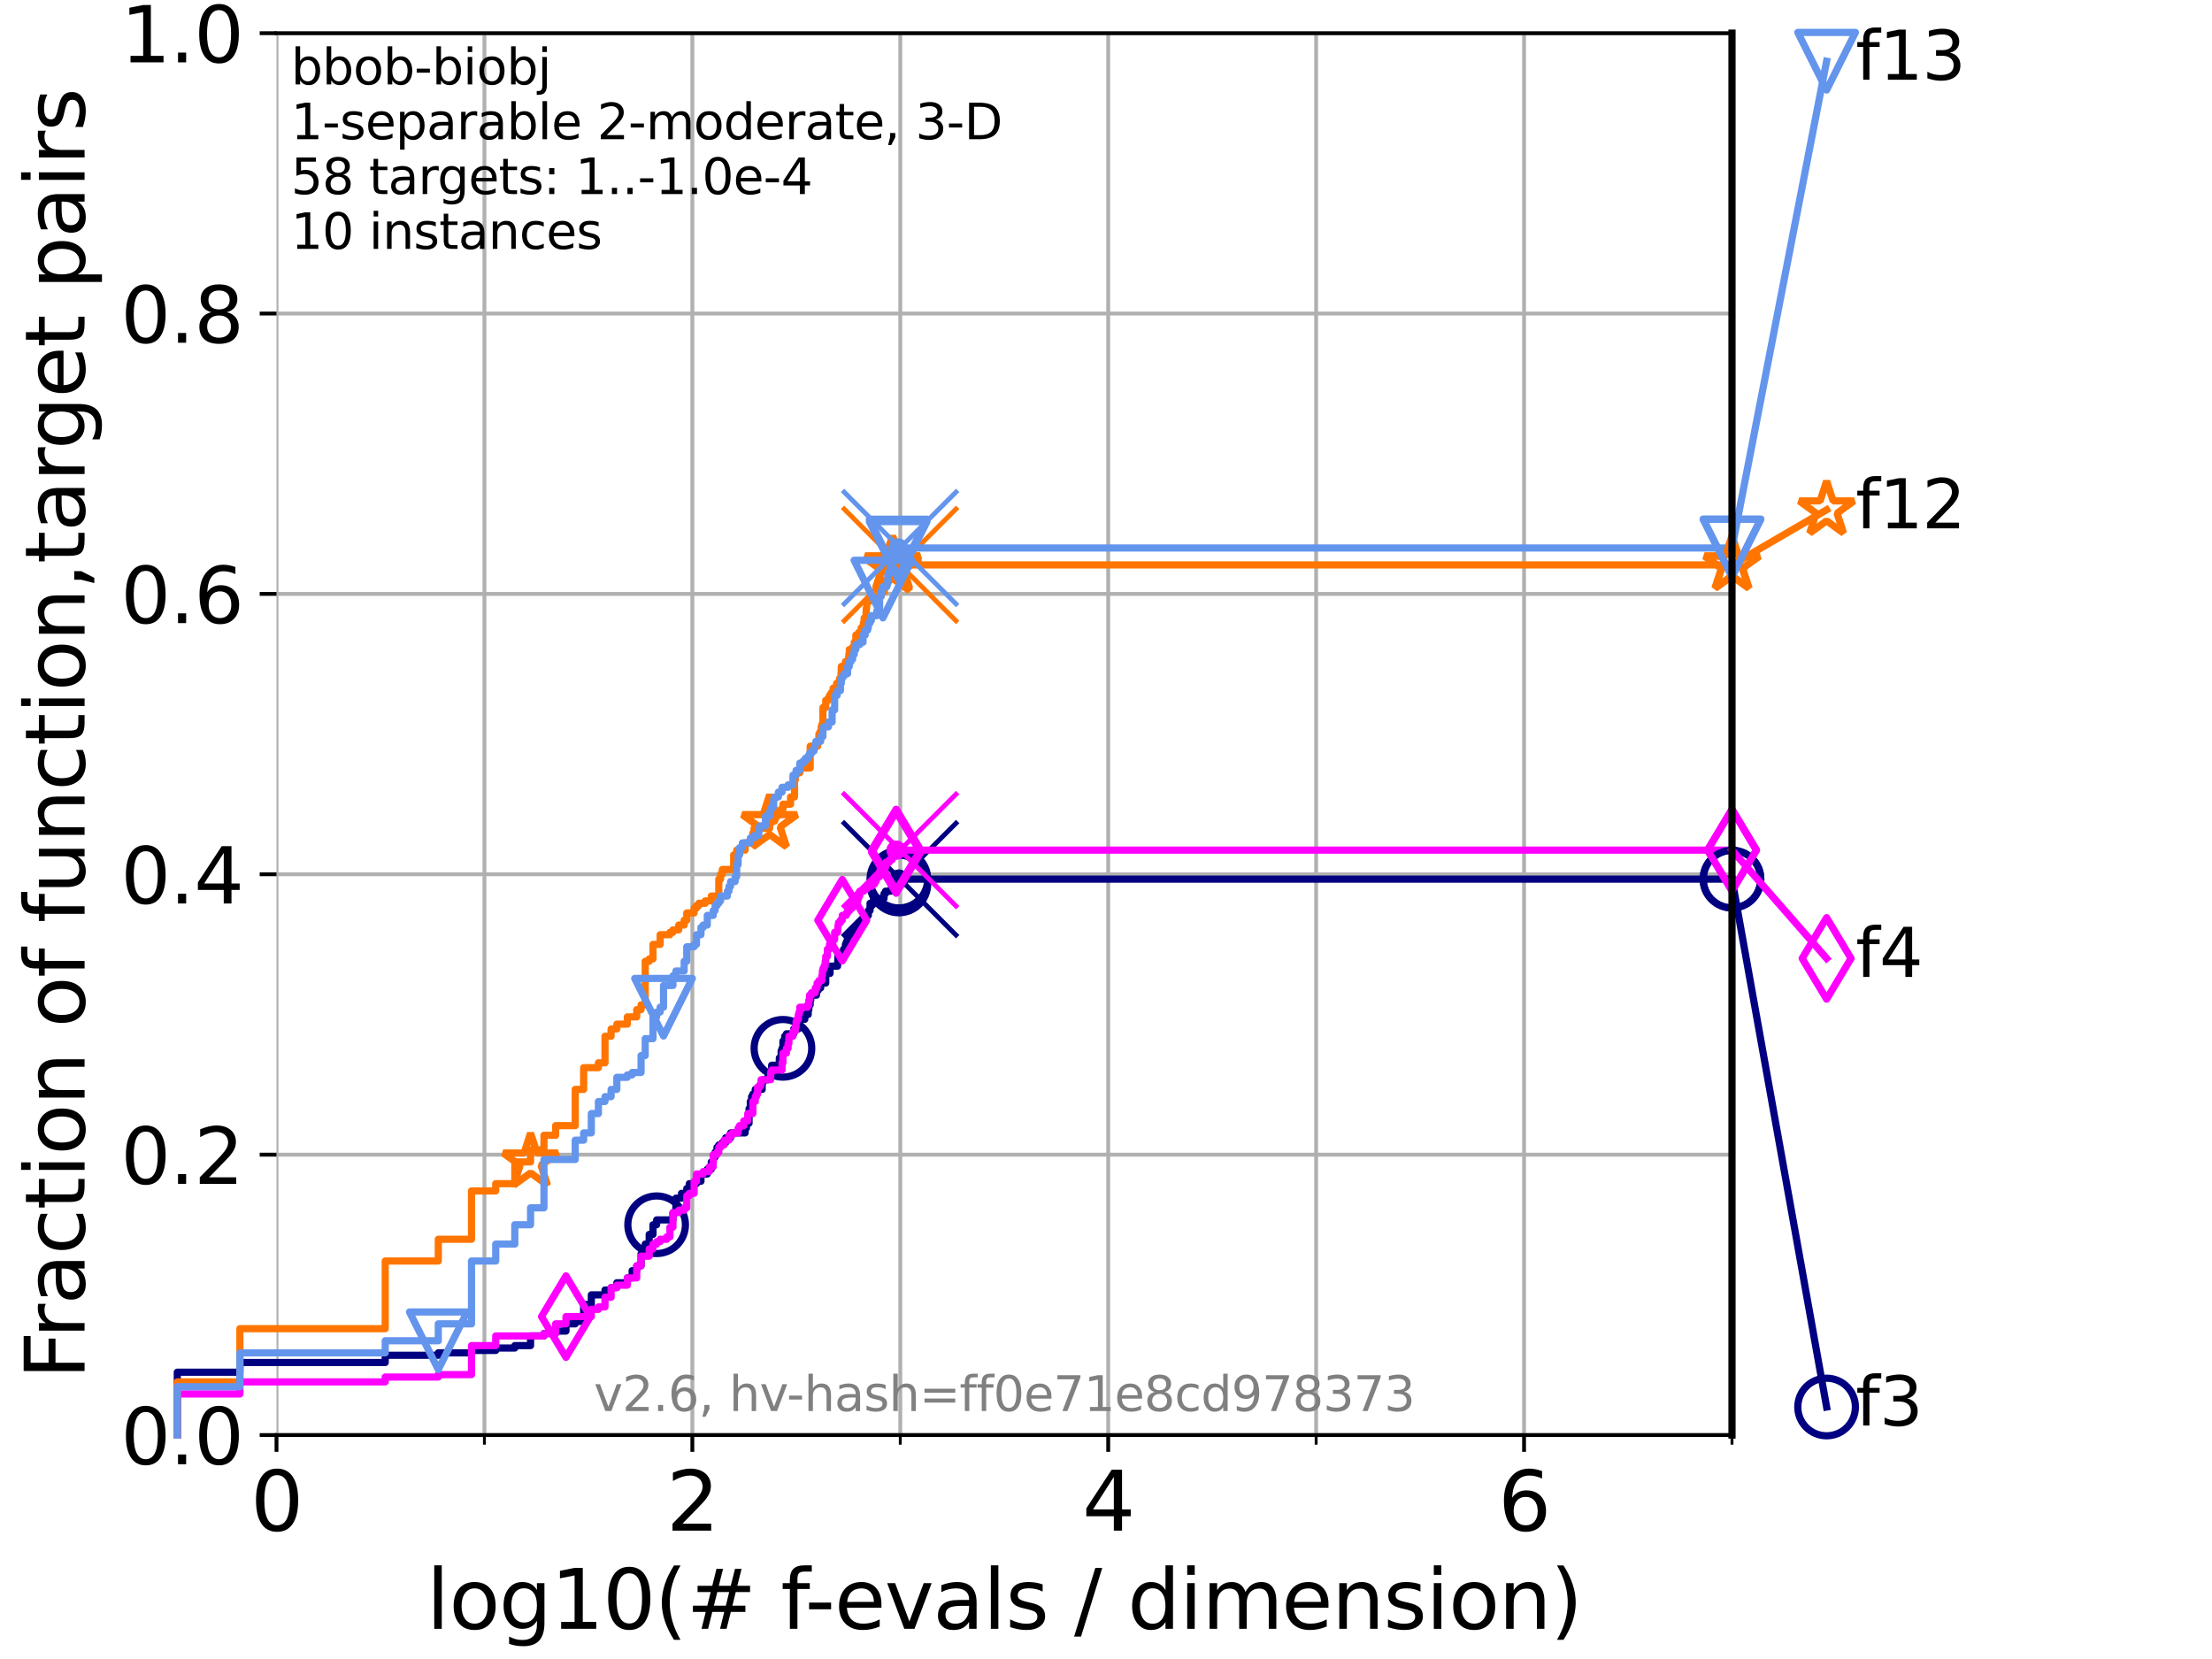 <?xml version="1.0" encoding="utf-8" standalone="no"?>
<!DOCTYPE svg PUBLIC "-//W3C//DTD SVG 1.1//EN"
  "http://www.w3.org/Graphics/SVG/1.1/DTD/svg11.dtd">
<svg xmlns:xlink="http://www.w3.org/1999/xlink" width="460.8pt" height="345.6pt" viewBox="0 0 460.8 345.6" xmlns="http://www.w3.org/2000/svg" version="1.1">
 <defs>
  <style type="text/css">*{stroke-linejoin: round; stroke-linecap: butt}</style>
 </defs>
 <g id="figure_1">
  <g id="patch_1">
   <path d="M 0 345.6 
L 460.8 345.6 
L 460.8 0 
L 0 0 
z
" style="fill: #ffffff"/>
  </g>
  <g id="axes_1">
   <g id="patch_2">
    <path d="M 57.6 298.944 
L 360.806 298.944 
L 360.806 6.912 
L 57.6 6.912 
z
" style="fill: #ffffff"/>
   </g>
   <g id="matplotlib.axis_1">
    <g id="xtick_1">
     <g id="line2d_1">
      <path d="M 57.6 298.944 
L 57.6 6.912 
" clip-path="url(#pedda17781e)" style="fill: none; stroke: #b0b0b0; stroke-width: 0.8; stroke-linecap: square"/>
     </g>
     <g id="line2d_2">
      <defs>
       <path id="mc2b2b9f622" d="M 0 0 
L 0 3.5 
" style="stroke: #000000; stroke-width: 0.8"/>
      </defs>
      <g>
       <use xlink:href="#mc2b2b9f622" x="57.6" y="298.944" style="stroke: #000000; stroke-width: 0.8"/>
      </g>
     </g>
     <g id="text_1">
      <!-- 0 -->
      <g transform="translate(52.192 318.861) scale(0.17 -0.17)">
       <defs>
        <path id="DejaVuSans-30" d="M 2034 4250 
Q 1547 4250 1301 3770 
Q 1056 3291 1056 2328 
Q 1056 1369 1301 889 
Q 1547 409 2034 409 
Q 2525 409 2770 889 
Q 3016 1369 3016 2328 
Q 3016 3291 2770 3770 
Q 2525 4250 2034 4250 
z
M 2034 4750 
Q 2819 4750 3233 4129 
Q 3647 3509 3647 2328 
Q 3647 1150 3233 529 
Q 2819 -91 2034 -91 
Q 1250 -91 836 529 
Q 422 1150 422 2328 
Q 422 3509 836 4129 
Q 1250 4750 2034 4750 
z
" transform="scale(0.016)"/>
       </defs>
       <use xlink:href="#DejaVuSans-30"/>
      </g>
     </g>
    </g>
    <g id="xtick_2">
     <g id="line2d_3">
      <path d="M 144.23 298.944 
L 144.23 6.912 
" clip-path="url(#pedda17781e)" style="fill: none; stroke: #b0b0b0; stroke-width: 0.8; stroke-linecap: square"/>
     </g>
     <g id="line2d_4">
      <g>
       <use xlink:href="#mc2b2b9f622" x="144.23" y="298.944" style="stroke: #000000; stroke-width: 0.8"/>
      </g>
     </g>
     <g id="text_2">
      <!-- 2 -->
      <g transform="translate(138.822 318.861) scale(0.17 -0.17)">
       <defs>
        <path id="DejaVuSans-32" d="M 1228 531 
L 3431 531 
L 3431 0 
L 469 0 
L 469 531 
Q 828 903 1448 1529 
Q 2069 2156 2228 2338 
Q 2531 2678 2651 2914 
Q 2772 3150 2772 3378 
Q 2772 3750 2511 3984 
Q 2250 4219 1831 4219 
Q 1534 4219 1204 4116 
Q 875 4013 500 3803 
L 500 4441 
Q 881 4594 1212 4672 
Q 1544 4750 1819 4750 
Q 2544 4750 2975 4387 
Q 3406 4025 3406 3419 
Q 3406 3131 3298 2873 
Q 3191 2616 2906 2266 
Q 2828 2175 2409 1742 
Q 1991 1309 1228 531 
z
" transform="scale(0.016)"/>
       </defs>
       <use xlink:href="#DejaVuSans-32"/>
      </g>
     </g>
    </g>
    <g id="xtick_3">
     <g id="line2d_5">
      <path d="M 230.861 298.944 
L 230.861 6.912 
" clip-path="url(#pedda17781e)" style="fill: none; stroke: #b0b0b0; stroke-width: 0.8; stroke-linecap: square"/>
     </g>
     <g id="line2d_6">
      <g>
       <use xlink:href="#mc2b2b9f622" x="230.861" y="298.944" style="stroke: #000000; stroke-width: 0.8"/>
      </g>
     </g>
     <g id="text_3">
      <!-- 4 -->
      <g transform="translate(225.453 318.861) scale(0.17 -0.17)">
       <defs>
        <path id="DejaVuSans-34" d="M 2419 4116 
L 825 1625 
L 2419 1625 
L 2419 4116 
z
M 2253 4666 
L 3047 4666 
L 3047 1625 
L 3713 1625 
L 3713 1100 
L 3047 1100 
L 3047 0 
L 2419 0 
L 2419 1100 
L 313 1100 
L 313 1709 
L 2253 4666 
z
" transform="scale(0.016)"/>
       </defs>
       <use xlink:href="#DejaVuSans-34"/>
      </g>
     </g>
    </g>
    <g id="xtick_4">
     <g id="line2d_7">
      <path d="M 317.491 298.944 
L 317.491 6.912 
" clip-path="url(#pedda17781e)" style="fill: none; stroke: #b0b0b0; stroke-width: 0.8; stroke-linecap: square"/>
     </g>
     <g id="line2d_8">
      <g>
       <use xlink:href="#mc2b2b9f622" x="317.491" y="298.944" style="stroke: #000000; stroke-width: 0.8"/>
      </g>
     </g>
     <g id="text_4">
      <!-- 6 -->
      <g transform="translate(312.083 318.861) scale(0.17 -0.17)">
       <defs>
        <path id="DejaVuSans-36" d="M 2113 2584 
Q 1688 2584 1439 2293 
Q 1191 2003 1191 1497 
Q 1191 994 1439 701 
Q 1688 409 2113 409 
Q 2538 409 2786 701 
Q 3034 994 3034 1497 
Q 3034 2003 2786 2293 
Q 2538 2584 2113 2584 
z
M 3366 4563 
L 3366 3988 
Q 3128 4100 2886 4159 
Q 2644 4219 2406 4219 
Q 1781 4219 1451 3797 
Q 1122 3375 1075 2522 
Q 1259 2794 1537 2939 
Q 1816 3084 2150 3084 
Q 2853 3084 3261 2657 
Q 3669 2231 3669 1497 
Q 3669 778 3244 343 
Q 2819 -91 2113 -91 
Q 1303 -91 875 529 
Q 447 1150 447 2328 
Q 447 3434 972 4092 
Q 1497 4750 2381 4750 
Q 2619 4750 2861 4703 
Q 3103 4656 3366 4563 
z
" transform="scale(0.016)"/>
       </defs>
       <use xlink:href="#DejaVuSans-36"/>
      </g>
     </g>
    </g>
    <g id="xtick_5">
     <g id="line2d_9">
      <path d="M 100.915 298.944 
L 100.915 6.912 
" clip-path="url(#pedda17781e)" style="fill: none; stroke: #b0b0b0; stroke-width: 0.8; stroke-linecap: square"/>
     </g>
     <g id="line2d_10">
      <defs>
       <path id="mb9fa48a138" d="M 0 0 
L 0 2 
" style="stroke: #000000; stroke-width: 0.6"/>
      </defs>
      <g>
       <use xlink:href="#mb9fa48a138" x="100.915" y="298.944" style="stroke: #000000; stroke-width: 0.6"/>
      </g>
     </g>
    </g>
    <g id="xtick_6">
     <g id="line2d_11">
      <path d="M 187.546 298.944 
L 187.546 6.912 
" clip-path="url(#pedda17781e)" style="fill: none; stroke: #b0b0b0; stroke-width: 0.8; stroke-linecap: square"/>
     </g>
     <g id="line2d_12">
      <g>
       <use xlink:href="#mb9fa48a138" x="187.546" y="298.944" style="stroke: #000000; stroke-width: 0.6"/>
      </g>
     </g>
    </g>
    <g id="xtick_7">
     <g id="line2d_13">
      <path d="M 274.176 298.944 
L 274.176 6.912 
" clip-path="url(#pedda17781e)" style="fill: none; stroke: #b0b0b0; stroke-width: 0.8; stroke-linecap: square"/>
     </g>
     <g id="line2d_14">
      <g>
       <use xlink:href="#mb9fa48a138" x="274.176" y="298.944" style="stroke: #000000; stroke-width: 0.6"/>
      </g>
     </g>
    </g>
    <g id="xtick_8">
     <g id="line2d_15">
      <path d="M 360.806 298.944 
L 360.806 6.912 
" clip-path="url(#pedda17781e)" style="fill: none; stroke: #b0b0b0; stroke-width: 0.8; stroke-linecap: square"/>
     </g>
     <g id="line2d_16">
      <g>
       <use xlink:href="#mb9fa48a138" x="360.806" y="298.944" style="stroke: #000000; stroke-width: 0.6"/>
      </g>
     </g>
    </g>
    <g id="text_5">
     <!-- log10(# f-evals / dimension) -->
     <g transform="translate(88.823 339.314) scale(0.17 -0.17)">
      <defs>
       <path id="DejaVuSans-6c" d="M 603 4863 
L 1178 4863 
L 1178 0 
L 603 0 
L 603 4863 
z
" transform="scale(0.016)"/>
       <path id="DejaVuSans-6f" d="M 1959 3097 
Q 1497 3097 1228 2736 
Q 959 2375 959 1747 
Q 959 1119 1226 758 
Q 1494 397 1959 397 
Q 2419 397 2687 759 
Q 2956 1122 2956 1747 
Q 2956 2369 2687 2733 
Q 2419 3097 1959 3097 
z
M 1959 3584 
Q 2709 3584 3137 3096 
Q 3566 2609 3566 1747 
Q 3566 888 3137 398 
Q 2709 -91 1959 -91 
Q 1206 -91 779 398 
Q 353 888 353 1747 
Q 353 2609 779 3096 
Q 1206 3584 1959 3584 
z
" transform="scale(0.016)"/>
       <path id="DejaVuSans-67" d="M 2906 1791 
Q 2906 2416 2648 2759 
Q 2391 3103 1925 3103 
Q 1463 3103 1205 2759 
Q 947 2416 947 1791 
Q 947 1169 1205 825 
Q 1463 481 1925 481 
Q 2391 481 2648 825 
Q 2906 1169 2906 1791 
z
M 3481 434 
Q 3481 -459 3084 -895 
Q 2688 -1331 1869 -1331 
Q 1566 -1331 1297 -1286 
Q 1028 -1241 775 -1147 
L 775 -588 
Q 1028 -725 1275 -790 
Q 1522 -856 1778 -856 
Q 2344 -856 2625 -561 
Q 2906 -266 2906 331 
L 2906 616 
Q 2728 306 2450 153 
Q 2172 0 1784 0 
Q 1141 0 747 490 
Q 353 981 353 1791 
Q 353 2603 747 3093 
Q 1141 3584 1784 3584 
Q 2172 3584 2450 3431 
Q 2728 3278 2906 2969 
L 2906 3500 
L 3481 3500 
L 3481 434 
z
" transform="scale(0.016)"/>
       <path id="DejaVuSans-31" d="M 794 531 
L 1825 531 
L 1825 4091 
L 703 3866 
L 703 4441 
L 1819 4666 
L 2450 4666 
L 2450 531 
L 3481 531 
L 3481 0 
L 794 0 
L 794 531 
z
" transform="scale(0.016)"/>
       <path id="DejaVuSans-28" d="M 1984 4856 
Q 1566 4138 1362 3434 
Q 1159 2731 1159 2009 
Q 1159 1288 1364 580 
Q 1569 -128 1984 -844 
L 1484 -844 
Q 1016 -109 783 600 
Q 550 1309 550 2009 
Q 550 2706 781 3412 
Q 1013 4119 1484 4856 
L 1984 4856 
z
" transform="scale(0.016)"/>
       <path id="DejaVuSans-23" d="M 3272 2816 
L 2363 2816 
L 2100 1772 
L 3016 1772 
L 3272 2816 
z
M 2803 4594 
L 2478 3297 
L 3391 3297 
L 3719 4594 
L 4219 4594 
L 3897 3297 
L 4872 3297 
L 4872 2816 
L 3775 2816 
L 3519 1772 
L 4513 1772 
L 4513 1294 
L 3397 1294 
L 3072 0 
L 2572 0 
L 2894 1294 
L 1978 1294 
L 1656 0 
L 1153 0 
L 1478 1294 
L 494 1294 
L 494 1772 
L 1594 1772 
L 1856 2816 
L 850 2816 
L 850 3297 
L 1978 3297 
L 2297 4594 
L 2803 4594 
z
" transform="scale(0.016)"/>
       <path id="DejaVuSans-20" transform="scale(0.016)"/>
       <path id="DejaVuSans-66" d="M 2375 4863 
L 2375 4384 
L 1825 4384 
Q 1516 4384 1395 4259 
Q 1275 4134 1275 3809 
L 1275 3500 
L 2222 3500 
L 2222 3053 
L 1275 3053 
L 1275 0 
L 697 0 
L 697 3053 
L 147 3053 
L 147 3500 
L 697 3500 
L 697 3744 
Q 697 4328 969 4595 
Q 1241 4863 1831 4863 
L 2375 4863 
z
" transform="scale(0.016)"/>
       <path id="DejaVuSans-2d" d="M 313 2009 
L 1997 2009 
L 1997 1497 
L 313 1497 
L 313 2009 
z
" transform="scale(0.016)"/>
       <path id="DejaVuSans-65" d="M 3597 1894 
L 3597 1613 
L 953 1613 
Q 991 1019 1311 708 
Q 1631 397 2203 397 
Q 2534 397 2845 478 
Q 3156 559 3463 722 
L 3463 178 
Q 3153 47 2828 -22 
Q 2503 -91 2169 -91 
Q 1331 -91 842 396 
Q 353 884 353 1716 
Q 353 2575 817 3079 
Q 1281 3584 2069 3584 
Q 2775 3584 3186 3129 
Q 3597 2675 3597 1894 
z
M 3022 2063 
Q 3016 2534 2758 2815 
Q 2500 3097 2075 3097 
Q 1594 3097 1305 2825 
Q 1016 2553 972 2059 
L 3022 2063 
z
" transform="scale(0.016)"/>
       <path id="DejaVuSans-76" d="M 191 3500 
L 800 3500 
L 1894 563 
L 2988 3500 
L 3597 3500 
L 2284 0 
L 1503 0 
L 191 3500 
z
" transform="scale(0.016)"/>
       <path id="DejaVuSans-61" d="M 2194 1759 
Q 1497 1759 1228 1600 
Q 959 1441 959 1056 
Q 959 750 1161 570 
Q 1363 391 1709 391 
Q 2188 391 2477 730 
Q 2766 1069 2766 1631 
L 2766 1759 
L 2194 1759 
z
M 3341 1997 
L 3341 0 
L 2766 0 
L 2766 531 
Q 2569 213 2275 61 
Q 1981 -91 1556 -91 
Q 1019 -91 701 211 
Q 384 513 384 1019 
Q 384 1609 779 1909 
Q 1175 2209 1959 2209 
L 2766 2209 
L 2766 2266 
Q 2766 2663 2505 2880 
Q 2244 3097 1772 3097 
Q 1472 3097 1187 3025 
Q 903 2953 641 2809 
L 641 3341 
Q 956 3463 1253 3523 
Q 1550 3584 1831 3584 
Q 2591 3584 2966 3190 
Q 3341 2797 3341 1997 
z
" transform="scale(0.016)"/>
       <path id="DejaVuSans-73" d="M 2834 3397 
L 2834 2853 
Q 2591 2978 2328 3040 
Q 2066 3103 1784 3103 
Q 1356 3103 1142 2972 
Q 928 2841 928 2578 
Q 928 2378 1081 2264 
Q 1234 2150 1697 2047 
L 1894 2003 
Q 2506 1872 2764 1633 
Q 3022 1394 3022 966 
Q 3022 478 2636 193 
Q 2250 -91 1575 -91 
Q 1294 -91 989 -36 
Q 684 19 347 128 
L 347 722 
Q 666 556 975 473 
Q 1284 391 1588 391 
Q 1994 391 2212 530 
Q 2431 669 2431 922 
Q 2431 1156 2273 1281 
Q 2116 1406 1581 1522 
L 1381 1569 
Q 847 1681 609 1914 
Q 372 2147 372 2553 
Q 372 3047 722 3315 
Q 1072 3584 1716 3584 
Q 2034 3584 2315 3537 
Q 2597 3491 2834 3397 
z
" transform="scale(0.016)"/>
       <path id="DejaVuSans-2f" d="M 1625 4666 
L 2156 4666 
L 531 -594 
L 0 -594 
L 1625 4666 
z
" transform="scale(0.016)"/>
       <path id="DejaVuSans-64" d="M 2906 2969 
L 2906 4863 
L 3481 4863 
L 3481 0 
L 2906 0 
L 2906 525 
Q 2725 213 2448 61 
Q 2172 -91 1784 -91 
Q 1150 -91 751 415 
Q 353 922 353 1747 
Q 353 2572 751 3078 
Q 1150 3584 1784 3584 
Q 2172 3584 2448 3432 
Q 2725 3281 2906 2969 
z
M 947 1747 
Q 947 1113 1208 752 
Q 1469 391 1925 391 
Q 2381 391 2643 752 
Q 2906 1113 2906 1747 
Q 2906 2381 2643 2742 
Q 2381 3103 1925 3103 
Q 1469 3103 1208 2742 
Q 947 2381 947 1747 
z
" transform="scale(0.016)"/>
       <path id="DejaVuSans-69" d="M 603 3500 
L 1178 3500 
L 1178 0 
L 603 0 
L 603 3500 
z
M 603 4863 
L 1178 4863 
L 1178 4134 
L 603 4134 
L 603 4863 
z
" transform="scale(0.016)"/>
       <path id="DejaVuSans-6d" d="M 3328 2828 
Q 3544 3216 3844 3400 
Q 4144 3584 4550 3584 
Q 5097 3584 5394 3201 
Q 5691 2819 5691 2113 
L 5691 0 
L 5113 0 
L 5113 2094 
Q 5113 2597 4934 2840 
Q 4756 3084 4391 3084 
Q 3944 3084 3684 2787 
Q 3425 2491 3425 1978 
L 3425 0 
L 2847 0 
L 2847 2094 
Q 2847 2600 2669 2842 
Q 2491 3084 2119 3084 
Q 1678 3084 1418 2786 
Q 1159 2488 1159 1978 
L 1159 0 
L 581 0 
L 581 3500 
L 1159 3500 
L 1159 2956 
Q 1356 3278 1631 3431 
Q 1906 3584 2284 3584 
Q 2666 3584 2933 3390 
Q 3200 3197 3328 2828 
z
" transform="scale(0.016)"/>
       <path id="DejaVuSans-6e" d="M 3513 2113 
L 3513 0 
L 2938 0 
L 2938 2094 
Q 2938 2591 2744 2837 
Q 2550 3084 2163 3084 
Q 1697 3084 1428 2787 
Q 1159 2491 1159 1978 
L 1159 0 
L 581 0 
L 581 3500 
L 1159 3500 
L 1159 2956 
Q 1366 3272 1645 3428 
Q 1925 3584 2291 3584 
Q 2894 3584 3203 3211 
Q 3513 2838 3513 2113 
z
" transform="scale(0.016)"/>
       <path id="DejaVuSans-29" d="M 513 4856 
L 1013 4856 
Q 1481 4119 1714 3412 
Q 1947 2706 1947 2009 
Q 1947 1309 1714 600 
Q 1481 -109 1013 -844 
L 513 -844 
Q 928 -128 1133 580 
Q 1338 1288 1338 2009 
Q 1338 2731 1133 3434 
Q 928 4138 513 4856 
z
" transform="scale(0.016)"/>
      </defs>
      <use xlink:href="#DejaVuSans-6c"/>
      <use xlink:href="#DejaVuSans-6f" x="27.783"/>
      <use xlink:href="#DejaVuSans-67" x="88.965"/>
      <use xlink:href="#DejaVuSans-31" x="152.441"/>
      <use xlink:href="#DejaVuSans-30" x="216.064"/>
      <use xlink:href="#DejaVuSans-28" x="279.688"/>
      <use xlink:href="#DejaVuSans-23" x="318.701"/>
      <use xlink:href="#DejaVuSans-20" x="402.49"/>
      <use xlink:href="#DejaVuSans-66" x="434.277"/>
      <use xlink:href="#DejaVuSans-2d" x="463.982"/>
      <use xlink:href="#DejaVuSans-65" x="500.066"/>
      <use xlink:href="#DejaVuSans-76" x="561.59"/>
      <use xlink:href="#DejaVuSans-61" x="620.77"/>
      <use xlink:href="#DejaVuSans-6c" x="682.049"/>
      <use xlink:href="#DejaVuSans-73" x="709.832"/>
      <use xlink:href="#DejaVuSans-20" x="761.932"/>
      <use xlink:href="#DejaVuSans-2f" x="793.719"/>
      <use xlink:href="#DejaVuSans-20" x="827.41"/>
      <use xlink:href="#DejaVuSans-64" x="859.197"/>
      <use xlink:href="#DejaVuSans-69" x="922.674"/>
      <use xlink:href="#DejaVuSans-6d" x="950.457"/>
      <use xlink:href="#DejaVuSans-65" x="1047.869"/>
      <use xlink:href="#DejaVuSans-6e" x="1109.393"/>
      <use xlink:href="#DejaVuSans-73" x="1172.771"/>
      <use xlink:href="#DejaVuSans-69" x="1224.871"/>
      <use xlink:href="#DejaVuSans-6f" x="1252.654"/>
      <use xlink:href="#DejaVuSans-6e" x="1313.836"/>
      <use xlink:href="#DejaVuSans-29" x="1377.215"/>
     </g>
    </g>
   </g>
   <g id="matplotlib.axis_2">
    <g id="ytick_1">
     <g id="line2d_17">
      <path d="M 57.6 298.944 
L 360.806 298.944 
" clip-path="url(#pedda17781e)" style="fill: none; stroke: #b0b0b0; stroke-width: 0.8; stroke-linecap: square"/>
     </g>
     <g id="line2d_18">
      <defs>
       <path id="meedbde1d85" d="M 0 0 
L -3.5 0 
" style="stroke: #000000; stroke-width: 0.8"/>
      </defs>
      <g>
       <use xlink:href="#meedbde1d85" x="57.6" y="298.944" style="stroke: #000000; stroke-width: 0.8"/>
      </g>
     </g>
     <g id="text_6">
      <!-- 0.0 -->
      <g transform="translate(25.155 305.023) scale(0.16 -0.16)">
       <defs>
        <path id="DejaVuSans-2e" d="M 684 794 
L 1344 794 
L 1344 0 
L 684 0 
L 684 794 
z
" transform="scale(0.016)"/>
       </defs>
       <use xlink:href="#DejaVuSans-30"/>
       <use xlink:href="#DejaVuSans-2e" x="63.623"/>
       <use xlink:href="#DejaVuSans-30" x="95.41"/>
      </g>
     </g>
    </g>
    <g id="ytick_2">
     <g id="line2d_19">
      <path d="M 57.6 240.538 
L 360.806 240.538 
" clip-path="url(#pedda17781e)" style="fill: none; stroke: #b0b0b0; stroke-width: 0.8; stroke-linecap: square"/>
     </g>
     <g id="line2d_20">
      <g>
       <use xlink:href="#meedbde1d85" x="57.6" y="240.538" style="stroke: #000000; stroke-width: 0.8"/>
      </g>
     </g>
     <g id="text_7">
      <!-- 0.2 -->
      <g transform="translate(25.155 246.616) scale(0.16 -0.16)">
       <use xlink:href="#DejaVuSans-30"/>
       <use xlink:href="#DejaVuSans-2e" x="63.623"/>
       <use xlink:href="#DejaVuSans-32" x="95.41"/>
      </g>
     </g>
    </g>
    <g id="ytick_3">
     <g id="line2d_21">
      <path d="M 57.6 182.131 
L 360.806 182.131 
" clip-path="url(#pedda17781e)" style="fill: none; stroke: #b0b0b0; stroke-width: 0.8; stroke-linecap: square"/>
     </g>
     <g id="line2d_22">
      <g>
       <use xlink:href="#meedbde1d85" x="57.6" y="182.131" style="stroke: #000000; stroke-width: 0.8"/>
      </g>
     </g>
     <g id="text_8">
      <!-- 0.4 -->
      <g transform="translate(25.155 188.21) scale(0.16 -0.16)">
       <use xlink:href="#DejaVuSans-30"/>
       <use xlink:href="#DejaVuSans-2e" x="63.623"/>
       <use xlink:href="#DejaVuSans-34" x="95.41"/>
      </g>
     </g>
    </g>
    <g id="ytick_4">
     <g id="line2d_23">
      <path d="M 57.6 123.725 
L 360.806 123.725 
" clip-path="url(#pedda17781e)" style="fill: none; stroke: #b0b0b0; stroke-width: 0.8; stroke-linecap: square"/>
     </g>
     <g id="line2d_24">
      <g>
       <use xlink:href="#meedbde1d85" x="57.6" y="123.725" style="stroke: #000000; stroke-width: 0.8"/>
      </g>
     </g>
     <g id="text_9">
      <!-- 0.6 -->
      <g transform="translate(25.155 129.804) scale(0.16 -0.16)">
       <use xlink:href="#DejaVuSans-30"/>
       <use xlink:href="#DejaVuSans-2e" x="63.623"/>
       <use xlink:href="#DejaVuSans-36" x="95.41"/>
      </g>
     </g>
    </g>
    <g id="ytick_5">
     <g id="line2d_25">
      <path d="M 57.6 65.318 
L 360.806 65.318 
" clip-path="url(#pedda17781e)" style="fill: none; stroke: #b0b0b0; stroke-width: 0.8; stroke-linecap: square"/>
     </g>
     <g id="line2d_26">
      <g>
       <use xlink:href="#meedbde1d85" x="57.6" y="65.318" style="stroke: #000000; stroke-width: 0.8"/>
      </g>
     </g>
     <g id="text_10">
      <!-- 0.8 -->
      <g transform="translate(25.155 71.397) scale(0.16 -0.16)">
       <defs>
        <path id="DejaVuSans-38" d="M 2034 2216 
Q 1584 2216 1326 1975 
Q 1069 1734 1069 1313 
Q 1069 891 1326 650 
Q 1584 409 2034 409 
Q 2484 409 2743 651 
Q 3003 894 3003 1313 
Q 3003 1734 2745 1975 
Q 2488 2216 2034 2216 
z
M 1403 2484 
Q 997 2584 770 2862 
Q 544 3141 544 3541 
Q 544 4100 942 4425 
Q 1341 4750 2034 4750 
Q 2731 4750 3128 4425 
Q 3525 4100 3525 3541 
Q 3525 3141 3298 2862 
Q 3072 2584 2669 2484 
Q 3125 2378 3379 2068 
Q 3634 1759 3634 1313 
Q 3634 634 3220 271 
Q 2806 -91 2034 -91 
Q 1263 -91 848 271 
Q 434 634 434 1313 
Q 434 1759 690 2068 
Q 947 2378 1403 2484 
z
M 1172 3481 
Q 1172 3119 1398 2916 
Q 1625 2713 2034 2713 
Q 2441 2713 2670 2916 
Q 2900 3119 2900 3481 
Q 2900 3844 2670 4047 
Q 2441 4250 2034 4250 
Q 1625 4250 1398 4047 
Q 1172 3844 1172 3481 
z
" transform="scale(0.016)"/>
       </defs>
       <use xlink:href="#DejaVuSans-30"/>
       <use xlink:href="#DejaVuSans-2e" x="63.623"/>
       <use xlink:href="#DejaVuSans-38" x="95.41"/>
      </g>
     </g>
    </g>
    <g id="ytick_6">
     <g id="line2d_27">
      <path d="M 57.6 6.912 
L 360.806 6.912 
" clip-path="url(#pedda17781e)" style="fill: none; stroke: #b0b0b0; stroke-width: 0.8; stroke-linecap: square"/>
     </g>
     <g id="line2d_28">
      <g>
       <use xlink:href="#meedbde1d85" x="57.6" y="6.912" style="stroke: #000000; stroke-width: 0.8"/>
      </g>
     </g>
     <g id="text_11">
      <!-- 1.0 -->
      <g transform="translate(25.155 12.991) scale(0.16 -0.16)">
       <use xlink:href="#DejaVuSans-31"/>
       <use xlink:href="#DejaVuSans-2e" x="63.623"/>
       <use xlink:href="#DejaVuSans-30" x="95.41"/>
      </g>
     </g>
    </g>
    <g id="text_12">
     <!-- Fraction of function,target pairs -->
     <g transform="translate(17.62 287.313) rotate(-90) scale(0.17 -0.17)">
      <defs>
       <path id="DejaVuSans-46" d="M 628 4666 
L 3309 4666 
L 3309 4134 
L 1259 4134 
L 1259 2759 
L 3109 2759 
L 3109 2228 
L 1259 2228 
L 1259 0 
L 628 0 
L 628 4666 
z
" transform="scale(0.016)"/>
       <path id="DejaVuSans-72" d="M 2631 2963 
Q 2534 3019 2420 3045 
Q 2306 3072 2169 3072 
Q 1681 3072 1420 2755 
Q 1159 2438 1159 1844 
L 1159 0 
L 581 0 
L 581 3500 
L 1159 3500 
L 1159 2956 
Q 1341 3275 1631 3429 
Q 1922 3584 2338 3584 
Q 2397 3584 2469 3576 
Q 2541 3569 2628 3553 
L 2631 2963 
z
" transform="scale(0.016)"/>
       <path id="DejaVuSans-63" d="M 3122 3366 
L 3122 2828 
Q 2878 2963 2633 3030 
Q 2388 3097 2138 3097 
Q 1578 3097 1268 2742 
Q 959 2388 959 1747 
Q 959 1106 1268 751 
Q 1578 397 2138 397 
Q 2388 397 2633 464 
Q 2878 531 3122 666 
L 3122 134 
Q 2881 22 2623 -34 
Q 2366 -91 2075 -91 
Q 1284 -91 818 406 
Q 353 903 353 1747 
Q 353 2603 823 3093 
Q 1294 3584 2113 3584 
Q 2378 3584 2631 3529 
Q 2884 3475 3122 3366 
z
" transform="scale(0.016)"/>
       <path id="DejaVuSans-74" d="M 1172 4494 
L 1172 3500 
L 2356 3500 
L 2356 3053 
L 1172 3053 
L 1172 1153 
Q 1172 725 1289 603 
Q 1406 481 1766 481 
L 2356 481 
L 2356 0 
L 1766 0 
Q 1100 0 847 248 
Q 594 497 594 1153 
L 594 3053 
L 172 3053 
L 172 3500 
L 594 3500 
L 594 4494 
L 1172 4494 
z
" transform="scale(0.016)"/>
       <path id="DejaVuSans-75" d="M 544 1381 
L 544 3500 
L 1119 3500 
L 1119 1403 
Q 1119 906 1312 657 
Q 1506 409 1894 409 
Q 2359 409 2629 706 
Q 2900 1003 2900 1516 
L 2900 3500 
L 3475 3500 
L 3475 0 
L 2900 0 
L 2900 538 
Q 2691 219 2414 64 
Q 2138 -91 1772 -91 
Q 1169 -91 856 284 
Q 544 659 544 1381 
z
M 1991 3584 
L 1991 3584 
z
" transform="scale(0.016)"/>
       <path id="DejaVuSans-2c" d="M 750 794 
L 1409 794 
L 1409 256 
L 897 -744 
L 494 -744 
L 750 256 
L 750 794 
z
" transform="scale(0.016)"/>
       <path id="DejaVuSans-70" d="M 1159 525 
L 1159 -1331 
L 581 -1331 
L 581 3500 
L 1159 3500 
L 1159 2969 
Q 1341 3281 1617 3432 
Q 1894 3584 2278 3584 
Q 2916 3584 3314 3078 
Q 3713 2572 3713 1747 
Q 3713 922 3314 415 
Q 2916 -91 2278 -91 
Q 1894 -91 1617 61 
Q 1341 213 1159 525 
z
M 3116 1747 
Q 3116 2381 2855 2742 
Q 2594 3103 2138 3103 
Q 1681 3103 1420 2742 
Q 1159 2381 1159 1747 
Q 1159 1113 1420 752 
Q 1681 391 2138 391 
Q 2594 391 2855 752 
Q 3116 1113 3116 1747 
z
" transform="scale(0.016)"/>
      </defs>
      <use xlink:href="#DejaVuSans-46"/>
      <use xlink:href="#DejaVuSans-72" x="50.27"/>
      <use xlink:href="#DejaVuSans-61" x="91.383"/>
      <use xlink:href="#DejaVuSans-63" x="152.662"/>
      <use xlink:href="#DejaVuSans-74" x="207.643"/>
      <use xlink:href="#DejaVuSans-69" x="246.852"/>
      <use xlink:href="#DejaVuSans-6f" x="274.635"/>
      <use xlink:href="#DejaVuSans-6e" x="335.816"/>
      <use xlink:href="#DejaVuSans-20" x="399.195"/>
      <use xlink:href="#DejaVuSans-6f" x="430.982"/>
      <use xlink:href="#DejaVuSans-66" x="492.164"/>
      <use xlink:href="#DejaVuSans-20" x="527.369"/>
      <use xlink:href="#DejaVuSans-66" x="559.156"/>
      <use xlink:href="#DejaVuSans-75" x="594.361"/>
      <use xlink:href="#DejaVuSans-6e" x="657.74"/>
      <use xlink:href="#DejaVuSans-63" x="721.119"/>
      <use xlink:href="#DejaVuSans-74" x="776.1"/>
      <use xlink:href="#DejaVuSans-69" x="815.309"/>
      <use xlink:href="#DejaVuSans-6f" x="843.092"/>
      <use xlink:href="#DejaVuSans-6e" x="904.273"/>
      <use xlink:href="#DejaVuSans-2c" x="967.652"/>
      <use xlink:href="#DejaVuSans-74" x="999.439"/>
      <use xlink:href="#DejaVuSans-61" x="1038.648"/>
      <use xlink:href="#DejaVuSans-72" x="1099.928"/>
      <use xlink:href="#DejaVuSans-67" x="1139.291"/>
      <use xlink:href="#DejaVuSans-65" x="1202.768"/>
      <use xlink:href="#DejaVuSans-74" x="1264.291"/>
      <use xlink:href="#DejaVuSans-20" x="1303.5"/>
      <use xlink:href="#DejaVuSans-70" x="1335.287"/>
      <use xlink:href="#DejaVuSans-61" x="1398.764"/>
      <use xlink:href="#DejaVuSans-69" x="1460.043"/>
      <use xlink:href="#DejaVuSans-72" x="1487.826"/>
      <use xlink:href="#DejaVuSans-73" x="1528.939"/>
     </g>
    </g>
   </g>
   <g id="line2d_29">
    <defs>
     <path id="mdb440df5f5" d="M 0 1.5 
C 0.398 1.5 0.779 1.342 1.061 1.061 
C 1.342 0.779 1.5 0.398 1.5 0 
C 1.5 -0.398 1.342 -0.779 1.061 -1.061 
C 0.779 -1.342 0.398 -1.5 0 -1.5 
C -0.398 -1.5 -0.779 -1.342 -1.061 -1.061 
C -1.342 -0.779 -1.5 -0.398 -1.5 0 
C -1.5 0.398 -1.342 0.779 -1.061 1.061 
C -0.779 1.342 -0.398 1.5 0 1.5 
z
" style="stroke: #000080"/>
    </defs>
    <g>
     <use xlink:href="#mdb440df5f5" x="187.255" y="183.138" style="fill: #000080; stroke: #000080"/>
     <use xlink:href="#mdb440df5f5" x="187.255" y="183.138" style="fill: #000080; stroke: #000080"/>
    </g>
   </g>
   <g id="line2d_30">
    <path d="M 36.933 298.944 
L 36.933 285.853 
L 49.973 285.853 
L 49.973 283.839 
L 80.249 283.839 
L 80.249 282.328 
L 91.306 282.328 
L 91.306 281.825 
L 98.223 281.825 
L 98.223 281.321 
L 103.27 281.321 
L 103.27 280.818 
L 107.245 280.818 
L 107.245 280.314 
L 110.525 280.314 
L 110.525 278.3 
L 113.317 278.3 
L 113.317 277.797 
L 115.747 277.797 
L 115.747 277.293 
L 117.9 277.293 
L 117.9 275.783 
L 119.831 275.783 
L 119.831 275.279 
L 121.582 275.279 
L 121.582 271.755 
L 123.184 271.755 
L 123.184 269.741 
L 126.029 269.741 
L 126.029 268.734 
L 127.304 268.734 
L 127.304 268.23 
L 128.499 268.23 
L 128.499 267.223 
L 130.683 267.223 
L 130.683 266.216 
L 131.686 266.216 
L 131.686 264.706 
L 132.639 264.706 
L 132.639 263.699 
L 133.546 263.699 
L 133.546 261.181 
L 134.411 261.181 
L 134.411 259.167 
L 135.238 259.167 
L 135.238 257.153 
L 136.03 257.153 
L 136.03 255.139 
L 136.79 255.139 
L 136.79 254.132 
L 140.189 254.132 
L 140.189 252.622 
L 140.801 252.622 
L 140.801 249.601 
L 141.968 249.601 
L 141.968 248.594 
L 143.066 248.594 
L 143.066 247.587 
L 143.593 247.587 
L 143.593 246.58 
L 145.088 246.58 
L 145.088 246.076 
L 146.023 246.076 
L 146.023 244.566 
L 147.344 244.566 
L 147.344 243.559 
L 148.176 243.559 
L 148.176 242.048 
L 148.578 242.048 
L 148.578 241.041 
L 148.972 241.041 
L 148.972 240.034 
L 149.358 240.034 
L 149.358 239.027 
L 149.736 239.027 
L 149.736 238.524 
L 150.47 238.524 
L 150.47 238.02 
L 151.177 238.02 
L 151.177 237.013 
L 152.189 237.013 
L 152.189 236.006 
L 155.218 236.006 
L 155.218 234.999 
L 155.495 234.999 
L 155.495 233.992 
L 156.039 233.992 
L 156.039 230.971 
L 156.305 230.971 
L 156.305 229.461 
L 156.567 229.461 
L 156.567 228.454 
L 156.825 228.454 
L 156.825 227.95 
L 157.332 227.95 
L 157.332 226.943 
L 158.775 226.943 
L 158.775 225.432 
L 159.005 225.432 
L 159.005 224.929 
L 159.899 224.929 
L 159.899 224.425 
L 160.33 224.425 
L 160.33 223.418 
L 160.752 223.418 
L 160.752 221.908 
L 162.349 221.908 
L 162.349 220.397 
L 162.728 220.397 
L 162.728 218.887 
L 162.915 218.887 
L 162.915 218.383 
L 163.1 218.383 
L 163.1 216.873 
L 163.464 216.873 
L 163.464 215.866 
L 163.822 215.866 
L 163.822 215.362 
L 165.351 215.362 
L 165.351 214.355 
L 166.306 214.355 
L 166.306 213.348 
L 166.461 213.348 
L 166.461 212.341 
L 167.653 212.341 
L 167.653 211.334 
L 168.362 211.334 
L 168.362 210.327 
L 168.5 210.327 
L 168.5 209.32 
L 168.774 209.32 
L 168.774 208.313 
L 168.91 208.313 
L 168.91 207.306 
L 170.088 207.306 
L 170.088 206.299 
L 170.465 206.299 
L 170.465 205.796 
L 170.956 205.796 
L 170.956 204.789 
L 172.016 204.789 
L 172.016 202.775 
L 172.911 202.775 
L 172.911 201.264 
L 174.481 201.264 
L 174.582 198.747 
L 175.46 198.747 
L 175.46 198.243 
L 175.744 198.243 
L 175.744 197.74 
L 176.116 197.74 
L 176.116 196.733 
L 176.299 196.733 
L 176.299 196.229 
L 176.481 196.229 
L 176.571 195.222 
L 176.75 195.222 
L 176.75 194.719 
L 177.19 194.719 
L 177.19 194.215 
L 177.873 194.215 
L 177.873 193.712 
L 178.288 193.712 
L 178.288 193.208 
L 179.48 193.208 
L 179.48 192.201 
L 180.161 192.201 
L 180.161 191.194 
L 180.529 191.194 
L 180.529 190.691 
L 180.89 190.691 
L 180.89 189.684 
L 181.244 189.684 
L 181.244 188.173 
L 181.864 188.173 
L 181.864 187.67 
L 182.791 187.67 
L 182.791 187.166 
L 184.161 187.166 
L 184.161 186.159 
L 184.459 186.159 
L 184.459 185.656 
L 185.605 185.656 
L 185.605 185.152 
L 186.368 185.152 
L 186.475 184.145 
L 187.255 184.145 
L 187.255 183.138 
L 360.806 183.138 
L 360.806 183.138 
" style="fill: none; stroke: #000080; stroke-width: 1.5; stroke-linecap: square"/>
   </g>
   <g id="line2d_31">
    <defs>
     <path id="m89a278a7e3" d="M 0 6 
C 1.591 6 3.117 5.368 4.243 4.243 
C 5.368 3.117 6 1.591 6 0 
C 6 -1.591 5.368 -3.117 4.243 -4.243 
C 3.117 -5.368 1.591 -6 0 -6 
C -1.591 -6 -3.117 -5.368 -4.243 -4.243 
C -5.368 -3.117 -6 -1.591 -6 0 
C -6 1.591 -5.368 3.117 -4.243 4.243 
C -3.117 5.368 -1.591 6 0 6 
z
" style="stroke: #000080; stroke-width: 1.5"/>
    </defs>
    <g>
     <use xlink:href="#m89a278a7e3" x="136.79" y="255.139" style="fill-opacity: 0; stroke: #000080; stroke-width: 1.5"/>
     <use xlink:href="#m89a278a7e3" x="163.1" y="218.383" style="fill-opacity: 0; stroke: #000080; stroke-width: 1.5"/>
     <use xlink:href="#m89a278a7e3" x="187.255" y="184.145" style="fill-opacity: 0; stroke: #000080; stroke-width: 1.5"/>
     <use xlink:href="#m89a278a7e3" x="187.255" y="183.138" style="fill-opacity: 0; stroke: #000080; stroke-width: 1.5"/>
     <use xlink:href="#m89a278a7e3" x="360.806" y="183.138" style="fill-opacity: 0; stroke: #000080; stroke-width: 1.5"/>
    </g>
   </g>
   <g id="line2d_32">
    <path style="fill: none; stroke: #000080; stroke-width: 1.5; stroke-linecap: square"/>
    <g/>
   </g>
   <g id="line2d_33">
    <path d="M 187.502 183.138 
" clip-path="url(#pedda17781e)" style="fill: none; stroke: #000080; stroke-width: 1.5; stroke-linecap: square"/>
    <defs>
     <path id="m96f128275d" d="M -12 12 
L 12 -12 
M -12 -12 
L 12 12 
" style="stroke: #000080"/>
    </defs>
    <g clip-path="url(#pedda17781e)">
     <use xlink:href="#m96f128275d" x="187.502" y="183.138" style="fill: #000080; stroke: #000080"/>
    </g>
   </g>
   <g id="line2d_34">
    <defs>
     <path id="mc663466445" d="M 0 1.5 
C 0.398 1.5 0.779 1.342 1.061 1.061 
C 1.342 0.779 1.5 0.398 1.5 0 
C 1.5 -0.398 1.342 -0.779 1.061 -1.061 
C 0.779 -1.342 0.398 -1.5 0 -1.5 
C -0.398 -1.5 -0.779 -1.342 -1.061 -1.061 
C -1.342 -0.779 -1.5 -0.398 -1.5 0 
C -1.5 0.398 -1.342 0.779 -1.061 1.061 
C -0.779 1.342 -0.398 1.5 0 1.5 
z
" style="stroke: #ff00ff"/>
    </defs>
    <g>
     <use xlink:href="#mc663466445" x="186.686" y="177.096" style="fill: #ff00ff; stroke: #ff00ff"/>
     <use xlink:href="#mc663466445" x="186.686" y="177.096" style="fill: #ff00ff; stroke: #ff00ff"/>
    </g>
   </g>
   <g id="line2d_35">
    <path d="M 36.933 298.944 
L 36.933 290.384 
L 49.973 290.384 
L 49.973 287.867 
L 80.249 287.867 
L 80.249 286.86 
L 91.306 286.86 
L 91.306 286.356 
L 98.223 286.356 
L 98.223 280.314 
L 103.27 280.314 
L 103.27 278.3 
L 113.317 278.3 
L 113.317 277.797 
L 115.747 277.797 
L 115.747 275.783 
L 117.9 275.783 
L 117.9 274.272 
L 123.184 274.272 
L 123.184 272.762 
L 124.66 272.762 
L 124.66 272.258 
L 126.029 272.258 
L 126.029 270.244 
L 127.304 270.244 
L 127.304 268.23 
L 128.499 268.23 
L 128.499 267.727 
L 130.683 267.727 
L 130.683 266.216 
L 132.639 266.216 
L 132.639 263.699 
L 133.546 263.699 
L 133.546 261.685 
L 135.238 261.685 
L 135.238 260.174 
L 136.03 260.174 
L 136.03 259.167 
L 136.79 259.167 
L 136.79 258.664 
L 137.521 258.664 
L 137.521 258.16 
L 138.902 258.16 
L 138.902 257.657 
L 139.556 257.657 
L 139.556 255.643 
L 140.189 255.643 
L 140.189 252.622 
L 141.393 252.622 
L 141.393 252.118 
L 142.525 252.118 
L 142.525 251.615 
L 143.066 251.615 
L 143.066 249.097 
L 143.593 249.097 
L 143.593 248.594 
L 144.603 248.594 
L 144.603 246.076 
L 145.088 246.076 
L 145.088 244.566 
L 146.474 244.566 
L 146.474 244.062 
L 147.764 244.062 
L 147.764 243.055 
L 148.578 243.055 
L 148.578 240.538 
L 149.358 240.538 
L 149.358 240.034 
L 149.736 240.034 
L 149.736 239.027 
L 150.107 239.027 
L 150.107 238.524 
L 150.827 238.524 
L 150.827 237.517 
L 151.858 237.517 
L 151.858 236.51 
L 152.515 236.51 
L 152.515 236.006 
L 153.764 236.006 
L 153.764 234.999 
L 154.064 234.999 
L 154.064 234.496 
L 154.936 234.496 
L 154.936 233.489 
L 155.769 233.489 
L 155.769 231.978 
L 156.825 231.978 
L 156.825 229.461 
L 157.332 229.461 
L 157.332 228.454 
L 157.581 228.454 
L 157.581 227.95 
L 157.826 227.95 
L 157.826 226.44 
L 158.306 226.44 
L 158.306 225.936 
L 158.542 225.936 
L 158.542 224.929 
L 160.542 224.929 
L 160.542 223.418 
L 160.752 223.418 
L 160.752 222.915 
L 162.915 222.915 
L 162.915 221.404 
L 163.1 221.404 
L 163.1 219.39 
L 163.822 219.39 
L 163.822 218.383 
L 164.173 218.383 
L 164.173 217.376 
L 164.346 217.376 
L 164.346 215.866 
L 165.187 215.866 
L 165.187 214.859 
L 165.675 214.859 
L 165.675 213.852 
L 165.835 213.852 
L 165.835 212.845 
L 165.993 212.845 
L 165.993 212.341 
L 166.306 212.341 
L 166.306 211.334 
L 166.461 211.334 
L 166.461 210.831 
L 166.614 210.831 
L 166.614 209.824 
L 168.222 209.824 
L 168.222 209.32 
L 168.5 209.32 
L 168.5 208.313 
L 168.638 208.313 
L 168.638 207.306 
L 169.044 207.306 
L 169.044 206.803 
L 169.832 206.803 
L 169.832 205.796 
L 170.214 205.796 
L 170.214 204.789 
L 170.589 204.789 
L 170.589 204.285 
L 171.197 204.285 
L 171.197 203.278 
L 171.316 203.278 
L 171.316 202.271 
L 171.434 202.271 
L 171.434 201.768 
L 171.669 201.768 
L 171.669 201.264 
L 171.901 201.264 
L 171.901 200.257 
L 172.016 200.257 
L 172.016 199.25 
L 172.356 199.25 
L 172.356 197.74 
L 172.801 197.74 
L 172.801 196.733 
L 173.449 196.733 
L 173.449 195.726 
L 173.869 195.726 
L 173.869 194.215 
L 174.481 194.215 
L 174.582 192.705 
L 174.681 192.705 
L 174.681 192.201 
L 175.075 192.201 
L 175.075 191.698 
L 175.46 191.698 
L 175.46 190.691 
L 176.299 190.691 
L 176.299 190.187 
L 176.571 190.187 
L 176.571 189.684 
L 177.015 189.684 
L 177.015 189.18 
L 177.535 189.18 
L 177.535 188.173 
L 178.04 188.173 
L 178.04 187.67 
L 178.694 187.67 
L 178.694 187.166 
L 178.854 187.166 
L 178.854 186.663 
L 179.091 186.663 
L 179.091 185.656 
L 179.937 185.656 
L 179.937 185.152 
L 180.602 185.152 
L 180.602 184.649 
L 181.591 184.649 
L 181.591 184.145 
L 182.201 184.145 
L 182.201 183.642 
L 182.465 183.642 
L 182.465 183.138 
L 182.661 183.138 
L 182.661 182.635 
L 183.238 182.635 
L 183.238 181.628 
L 183.364 181.628 
L 183.364 181.124 
L 184.101 181.124 
L 184.101 180.621 
L 184.518 180.621 
L 184.518 179.614 
L 185.269 179.614 
L 185.269 179.11 
L 185.827 179.11 
L 185.827 178.103 
L 186.633 178.103 
L 186.686 177.096 
L 360.806 177.096 
L 360.806 177.096 
" style="fill: none; stroke: #ff00ff; stroke-width: 1.5; stroke-linecap: square"/>
   </g>
   <g id="line2d_36">
    <defs>
     <path id="me092016b75" d="M -0 8.485 
L 5.091 0 
L 0 -8.485 
L -5.091 -0 
z
" style="stroke: #ff00ff; stroke-width: 1.5; stroke-linejoin: miter"/>
    </defs>
    <g>
     <use xlink:href="#me092016b75" x="117.9" y="274.272" style="fill-opacity: 0; stroke: #ff00ff; stroke-width: 1.5; stroke-linejoin: miter"/>
     <use xlink:href="#me092016b75" x="175.46" y="191.698" style="fill-opacity: 0; stroke: #ff00ff; stroke-width: 1.5; stroke-linejoin: miter"/>
     <use xlink:href="#me092016b75" x="186.686" y="177.6" style="fill-opacity: 0; stroke: #ff00ff; stroke-width: 1.5; stroke-linejoin: miter"/>
     <use xlink:href="#me092016b75" x="186.686" y="177.096" style="fill-opacity: 0; stroke: #ff00ff; stroke-width: 1.5; stroke-linejoin: miter"/>
     <use xlink:href="#me092016b75" x="186.686" y="177.096" style="fill-opacity: 0; stroke: #ff00ff; stroke-width: 1.5; stroke-linejoin: miter"/>
     <use xlink:href="#me092016b75" x="360.806" y="177.096" style="fill-opacity: 0; stroke: #ff00ff; stroke-width: 1.5; stroke-linejoin: miter"/>
    </g>
   </g>
   <g id="line2d_37">
    <path style="fill: none; stroke: #ff00ff; stroke-width: 1.5; stroke-linecap: square"/>
    <g/>
   </g>
   <g id="line2d_38">
    <path d="M 187.502 177.096 
" clip-path="url(#pedda17781e)" style="fill: none; stroke: #ff00ff; stroke-width: 1.5; stroke-linecap: square"/>
    <defs>
     <path id="mf1105d47cc" d="M -12 12 
L 12 -12 
M -12 -12 
L 12 12 
" style="stroke: #ff00ff"/>
    </defs>
    <g clip-path="url(#pedda17781e)">
     <use xlink:href="#mf1105d47cc" x="187.502" y="177.096" style="fill: #ff00ff; stroke: #ff00ff"/>
    </g>
   </g>
   <g id="line2d_39">
    <defs>
     <path id="mb08bfae13e" d="M 0 1.5 
C 0.398 1.5 0.779 1.342 1.061 1.061 
C 1.342 0.779 1.5 0.398 1.5 0 
C 1.5 -0.398 1.342 -0.779 1.061 -1.061 
C 0.779 -1.342 0.398 -1.5 0 -1.5 
C -0.398 -1.5 -0.779 -1.342 -1.061 -1.061 
C -1.342 -0.779 -1.5 -0.398 -1.5 0 
C -1.5 0.398 -1.342 0.779 -1.061 1.061 
C -0.779 1.342 -0.398 1.5 0 1.5 
z
" style="stroke: #ff7500"/>
    </defs>
    <g>
     <use xlink:href="#mb08bfae13e" x="185.936" y="117.683" style="fill: #ff7500; stroke: #ff7500"/>
     <use xlink:href="#mb08bfae13e" x="185.936" y="117.683" style="fill: #ff7500; stroke: #ff7500"/>
    </g>
   </g>
   <g id="line2d_40">
    <path d="M 36.933 298.944 
L 36.933 287.867 
L 49.973 287.867 
L 49.973 276.79 
L 80.249 276.79 
L 80.249 262.692 
L 91.306 262.692 
L 91.306 258.16 
L 98.223 258.16 
L 98.223 248.09 
L 103.27 248.09 
L 103.27 246.58 
L 107.245 246.58 
L 107.245 242.048 
L 110.525 242.048 
L 110.525 239.531 
L 113.317 239.531 
L 113.317 236.51 
L 115.747 236.51 
L 115.747 234.496 
L 119.831 234.496 
L 119.831 226.943 
L 121.582 226.943 
L 121.582 222.411 
L 124.66 222.411 
L 124.66 221.404 
L 126.029 221.404 
L 126.029 215.866 
L 127.304 215.866 
L 127.304 214.355 
L 128.499 214.355 
L 128.499 213.348 
L 130.683 213.348 
L 130.683 211.838 
L 132.639 211.838 
L 132.639 210.327 
L 133.546 210.327 
L 133.546 209.32 
L 134.411 209.32 
L 134.411 200.257 
L 135.238 200.257 
L 135.238 199.754 
L 136.03 199.754 
L 136.03 196.733 
L 137.521 196.733 
L 137.521 194.719 
L 139.556 194.719 
L 139.556 194.215 
L 140.189 194.215 
L 140.189 193.712 
L 141.393 193.712 
L 141.393 192.705 
L 142.525 192.705 
L 142.525 191.698 
L 143.066 191.698 
L 143.066 190.187 
L 144.603 190.187 
L 144.603 189.18 
L 145.088 189.18 
L 145.088 188.677 
L 145.562 188.677 
L 145.562 188.173 
L 146.914 188.173 
L 146.914 187.67 
L 148.176 187.67 
L 148.176 186.663 
L 149.736 186.663 
L 149.736 183.138 
L 150.107 183.138 
L 150.107 182.131 
L 150.47 182.131 
L 150.47 181.124 
L 152.835 181.124 
L 152.835 178.103 
L 153.46 178.103 
L 153.46 177.096 
L 155.218 177.096 
L 155.218 175.586 
L 156.567 175.586 
L 156.567 174.579 
L 156.825 174.579 
L 156.825 173.572 
L 157.081 173.572 
L 157.081 172.565 
L 160.33 172.565 
L 160.33 171.558 
L 160.542 171.558 
L 160.542 171.054 
L 161.367 171.054 
L 161.367 170.551 
L 161.567 170.551 
L 161.567 170.047 
L 161.962 170.047 
L 161.962 169.04 
L 162.728 169.04 
L 162.728 168.537 
L 163.1 168.537 
L 163.1 167.53 
L 164.687 167.53 
L 164.687 166.019 
L 165.514 166.019 
L 165.514 162.495 
L 165.675 162.495 
L 165.675 161.488 
L 165.835 161.488 
L 165.835 160.984 
L 166.614 160.984 
L 166.614 160.481 
L 166.766 160.481 
L 166.766 159.977 
L 168.774 159.977 
L 168.774 155.446 
L 170.34 155.446 
L 170.34 154.439 
L 170.589 154.439 
L 170.589 152.928 
L 170.834 152.928 
L 170.834 152.424 
L 171.077 152.424 
L 171.077 151.417 
L 171.197 151.417 
L 171.197 150.914 
L 171.434 150.914 
L 171.434 147.389 
L 172.016 147.389 
L 172.016 145.879 
L 172.58 145.879 
L 172.58 145.375 
L 172.801 145.375 
L 172.801 144.872 
L 173.128 144.872 
L 173.128 144.368 
L 173.555 144.368 
L 173.555 143.361 
L 174.279 143.361 
L 174.279 142.354 
L 174.879 142.354 
L 174.879 141.347 
L 175.172 141.347 
L 175.268 138.83 
L 176.116 138.83 
L 176.116 137.823 
L 176.75 137.823 
L 176.839 136.312 
L 176.927 136.312 
L 176.927 135.305 
L 177.62 135.305 
L 177.62 134.802 
L 177.957 134.802 
L 177.957 133.795 
L 178.288 133.795 
L 178.288 132.284 
L 178.854 132.284 
L 178.854 131.781 
L 179.403 131.781 
L 179.403 130.774 
L 179.862 130.774 
L 179.862 129.767 
L 180.012 129.767 
L 180.012 128.76 
L 180.383 128.76 
L 180.456 126.746 
L 180.529 126.746 
L 180.602 125.235 
L 181.244 125.235 
L 181.244 124.732 
L 182.791 124.732 
L 182.791 124.228 
L 183.551 124.228 
L 183.551 123.221 
L 184.221 123.221 
L 184.281 121.711 
L 184.4 121.711 
L 184.4 121.207 
L 185.041 121.207 
L 185.041 120.704 
L 185.212 120.704 
L 185.212 120.2 
L 185.325 120.2 
L 185.325 119.193 
L 185.494 119.193 
L 185.494 118.69 
L 185.661 118.69 
L 185.661 118.186 
L 185.936 118.186 
L 185.936 117.683 
L 360.806 117.683 
L 360.806 117.683 
" style="fill: none; stroke: #ff7500; stroke-width: 1.5; stroke-linecap: square"/>
   </g>
   <g id="line2d_41">
    <defs>
     <path id="m9a577b1afe" d="M 0 -6 
L -1.347 -1.854 
L -5.706 -1.854 
L -2.18 0.708 
L -3.527 4.854 
L -0 2.292 
L 3.527 4.854 
L 2.18 0.708 
L 5.706 -1.854 
L 1.347 -1.854 
z
" style="stroke: #ff7500; stroke-width: 1.5; stroke-linejoin: bevel"/>
    </defs>
    <g>
     <use xlink:href="#m9a577b1afe" x="110.525" y="242.048" style="fill-opacity: 0; stroke: #ff7500; stroke-width: 1.5; stroke-linejoin: bevel"/>
     <use xlink:href="#m9a577b1afe" x="160.33" y="171.558" style="fill-opacity: 0; stroke: #ff7500; stroke-width: 1.5; stroke-linejoin: bevel"/>
     <use xlink:href="#m9a577b1afe" x="185.936" y="118.186" style="fill-opacity: 0; stroke: #ff7500; stroke-width: 1.5; stroke-linejoin: bevel"/>
     <use xlink:href="#m9a577b1afe" x="185.936" y="117.683" style="fill-opacity: 0; stroke: #ff7500; stroke-width: 1.5; stroke-linejoin: bevel"/>
     <use xlink:href="#m9a577b1afe" x="185.936" y="117.683" style="fill-opacity: 0; stroke: #ff7500; stroke-width: 1.5; stroke-linejoin: bevel"/>
     <use xlink:href="#m9a577b1afe" x="360.806" y="117.683" style="fill-opacity: 0; stroke: #ff7500; stroke-width: 1.5; stroke-linejoin: bevel"/>
    </g>
   </g>
   <g id="line2d_42">
    <path style="fill: none; stroke: #ff7500; stroke-width: 1.5; stroke-linecap: square"/>
    <g/>
   </g>
   <g id="line2d_43">
    <path d="M 187.502 117.683 
" clip-path="url(#pedda17781e)" style="fill: none; stroke: #ff7500; stroke-width: 1.5; stroke-linecap: square"/>
    <defs>
     <path id="m7e462b377e" d="M -12 12 
L 12 -12 
M -12 -12 
L 12 12 
" style="stroke: #ff7500"/>
    </defs>
    <g clip-path="url(#pedda17781e)">
     <use xlink:href="#m7e462b377e" x="187.502" y="117.683" style="fill: #ff7500; stroke: #ff7500"/>
    </g>
   </g>
   <g id="line2d_44">
    <defs>
     <path id="m4332521762" d="M 0 1.5 
C 0.398 1.5 0.779 1.342 1.061 1.061 
C 1.342 0.779 1.5 0.398 1.5 0 
C 1.5 -0.398 1.342 -0.779 1.061 -1.061 
C 0.779 -1.342 0.398 -1.5 0 -1.5 
C -0.398 -1.5 -0.779 -1.342 -1.061 -1.061 
C -1.342 -0.779 -1.5 -0.398 -1.5 0 
C -1.5 0.398 -1.342 0.779 -1.061 1.061 
C -0.779 1.342 -0.398 1.5 0 1.5 
z
" style="stroke: #6495ed"/>
    </defs>
    <g>
     <use xlink:href="#m4332521762" x="187.101" y="114.158" style="fill: #6495ed; stroke: #6495ed"/>
     <use xlink:href="#m4332521762" x="187.101" y="114.158" style="fill: #6495ed; stroke: #6495ed"/>
    </g>
   </g>
   <g id="line2d_45">
    <path d="M 36.933 298.944 
L 36.933 288.874 
L 49.973 288.874 
L 49.973 281.825 
L 80.249 281.825 
L 80.249 279.307 
L 91.306 279.307 
L 91.306 275.783 
L 98.223 275.783 
L 98.223 262.692 
L 103.27 262.692 
L 103.27 259.167 
L 107.245 259.167 
L 107.245 255.139 
L 110.525 255.139 
L 110.525 251.615 
L 113.317 251.615 
L 113.317 241.545 
L 119.831 241.545 
L 119.831 237.517 
L 121.582 237.517 
L 121.582 236.006 
L 123.184 236.006 
L 123.184 231.978 
L 124.66 231.978 
L 124.66 229.461 
L 126.029 229.461 
L 126.029 228.454 
L 127.304 228.454 
L 127.304 226.943 
L 128.499 226.943 
L 128.499 224.425 
L 130.683 224.425 
L 130.683 223.922 
L 131.686 223.922 
L 131.686 223.418 
L 133.546 223.418 
L 133.546 219.894 
L 134.411 219.894 
L 134.411 216.369 
L 136.03 216.369 
L 136.03 211.838 
L 136.79 211.838 
L 136.79 210.831 
L 137.521 210.831 
L 137.521 209.824 
L 138.224 209.824 
L 138.224 205.292 
L 140.189 205.292 
L 140.189 203.278 
L 140.801 203.278 
L 140.801 202.271 
L 142.525 202.271 
L 142.525 200.257 
L 143.066 200.257 
L 143.066 197.236 
L 144.603 197.236 
L 144.603 196.733 
L 145.088 196.733 
L 145.088 194.719 
L 146.023 194.719 
L 146.023 193.208 
L 146.474 193.208 
L 146.474 192.705 
L 147.344 192.705 
L 147.344 190.691 
L 148.578 190.691 
L 148.578 189.684 
L 148.972 189.684 
L 148.972 188.677 
L 149.358 188.677 
L 149.358 188.173 
L 149.736 188.173 
L 149.736 187.67 
L 150.107 187.67 
L 150.107 186.663 
L 151.52 186.663 
L 151.52 185.656 
L 151.858 185.656 
L 151.858 184.649 
L 152.189 184.649 
L 152.189 183.642 
L 153.15 183.642 
L 153.15 182.635 
L 153.46 182.635 
L 153.46 180.117 
L 153.764 180.117 
L 153.764 178.103 
L 154.064 178.103 
L 154.064 176.593 
L 154.65 176.593 
L 154.65 175.586 
L 156.305 175.586 
L 156.305 174.579 
L 157.081 174.579 
L 157.081 174.075 
L 158.068 174.075 
L 158.068 172.565 
L 158.306 172.565 
L 158.306 172.061 
L 159.457 172.061 
L 159.457 170.047 
L 160.33 170.047 
L 160.33 169.04 
L 160.542 169.04 
L 160.542 168.537 
L 160.752 168.537 
L 160.752 168.033 
L 161.164 168.033 
L 161.164 166.523 
L 161.367 166.523 
L 161.367 166.019 
L 162.157 166.019 
L 162.157 165.012 
L 162.915 165.012 
L 162.915 164.005 
L 164.173 164.005 
L 164.173 163.502 
L 165.187 163.502 
L 165.187 161.488 
L 165.835 161.488 
L 165.835 160.481 
L 166.614 160.481 
L 166.614 158.97 
L 167.362 158.97 
L 167.362 158.467 
L 167.797 158.467 
L 167.797 157.963 
L 168.362 157.963 
L 168.362 157.46 
L 168.638 157.46 
L 168.638 156.956 
L 169.044 156.956 
L 169.044 156.453 
L 169.573 156.453 
L 169.573 155.949 
L 169.703 155.949 
L 169.703 155.446 
L 169.832 155.446 
L 169.832 154.942 
L 169.961 154.942 
L 169.961 154.439 
L 170.956 154.439 
L 170.956 153.432 
L 171.434 153.432 
L 171.434 151.921 
L 171.552 151.921 
L 171.552 151.417 
L 172.58 151.417 
L 172.58 150.41 
L 173.342 150.41 
L 173.342 147.893 
L 173.869 147.893 
L 173.869 144.872 
L 174.381 144.872 
L 174.481 143.865 
L 175.075 143.865 
L 175.075 142.354 
L 175.268 142.354 
L 175.268 141.347 
L 175.46 141.347 
L 175.46 140.844 
L 175.838 140.844 
L 175.838 140.34 
L 176.571 140.34 
L 176.571 138.83 
L 176.927 138.83 
L 176.927 137.823 
L 177.277 137.823 
L 177.277 137.319 
L 177.62 137.319 
L 177.705 136.312 
L 177.957 136.312 
L 177.957 135.305 
L 178.288 135.305 
L 178.288 134.298 
L 179.091 134.298 
L 179.091 133.795 
L 179.786 133.795 
L 179.786 132.284 
L 180.235 132.284 
L 180.235 131.277 
L 180.746 131.277 
L 180.746 130.774 
L 180.89 130.774 
L 180.89 129.767 
L 181.244 129.767 
L 181.244 129.263 
L 181.522 129.263 
L 181.522 128.256 
L 182.661 128.256 
L 182.661 127.249 
L 182.984 127.249 
L 182.984 126.746 
L 183.238 126.746 
L 183.238 124.228 
L 183.551 124.228 
L 183.551 123.221 
L 183.797 123.221 
L 183.797 122.718 
L 183.919 122.718 
L 183.919 122.214 
L 184.752 122.214 
L 184.752 121.711 
L 184.926 121.711 
L 184.983 119.697 
L 185.212 119.697 
L 185.212 119.193 
L 185.438 119.193 
L 185.438 118.186 
L 185.771 118.186 
L 185.771 117.683 
L 185.936 117.683 
L 185.936 117.179 
L 186.153 117.179 
L 186.153 115.669 
L 186.686 115.669 
L 186.686 114.662 
L 187.101 114.662 
L 187.101 114.158 
L 360.806 114.158 
L 360.806 114.158 
" style="fill: none; stroke: #6495ed; stroke-width: 1.5; stroke-linecap: square"/>
   </g>
   <g id="line2d_46">
    <defs>
     <path id="mc281d15a91" d="M -0 6 
L 6 -6 
L -6 -6 
z
" style="stroke: #6495ed; stroke-width: 1.5; stroke-linejoin: miter"/>
    </defs>
    <g>
     <use xlink:href="#mc281d15a91" x="91.306" y="279.307" style="fill-opacity: 0; stroke: #6495ed; stroke-width: 1.5; stroke-linejoin: miter"/>
     <use xlink:href="#mc281d15a91" x="138.224" y="209.824" style="fill-opacity: 0; stroke: #6495ed; stroke-width: 1.5; stroke-linejoin: miter"/>
     <use xlink:href="#mc281d15a91" x="183.919" y="122.718" style="fill-opacity: 0; stroke: #6495ed; stroke-width: 1.5; stroke-linejoin: miter"/>
     <use xlink:href="#mc281d15a91" x="187.101" y="114.662" style="fill-opacity: 0; stroke: #6495ed; stroke-width: 1.5; stroke-linejoin: miter"/>
     <use xlink:href="#mc281d15a91" x="187.101" y="114.158" style="fill-opacity: 0; stroke: #6495ed; stroke-width: 1.5; stroke-linejoin: miter"/>
     <use xlink:href="#mc281d15a91" x="360.806" y="114.158" style="fill-opacity: 0; stroke: #6495ed; stroke-width: 1.5; stroke-linejoin: miter"/>
    </g>
   </g>
   <g id="line2d_47">
    <path style="fill: none; stroke: #6495ed; stroke-width: 1.5; stroke-linecap: square"/>
    <g/>
   </g>
   <g id="line2d_48">
    <path d="M 187.502 114.158 
" clip-path="url(#pedda17781e)" style="fill: none; stroke: #6495ed; stroke-width: 1.5; stroke-linecap: square"/>
    <defs>
     <path id="m95f93c351d" d="M -12 12 
L 12 -12 
M -12 -12 
L 12 12 
" style="stroke: #6495ed"/>
    </defs>
    <g clip-path="url(#pedda17781e)">
     <use xlink:href="#m95f93c351d" x="187.502" y="114.158" style="fill: #6495ed; stroke: #6495ed"/>
    </g>
   </g>
   <g id="line2d_49">
    <path d="M 360.806 183.138 
L 380.515 293.103 
" style="fill: none; stroke: #000080; stroke-width: 1.5; stroke-linecap: square"/>
    <g>
     <use xlink:href="#m89a278a7e3" x="360.806" y="183.138" style="fill-opacity: 0; stroke: #000080; stroke-width: 1.5"/>
     <use xlink:href="#m89a278a7e3" x="380.515" y="293.103" style="fill-opacity: 0; stroke: #000080; stroke-width: 1.5"/>
    </g>
   </g>
   <g id="line2d_50">
    <path d="M 360.806 177.096 
L 380.515 199.653 
" style="fill: none; stroke: #ff00ff; stroke-width: 1.5; stroke-linecap: square"/>
    <g>
     <use xlink:href="#me092016b75" x="360.806" y="177.096" style="fill-opacity: 0; stroke: #ff00ff; stroke-width: 1.5; stroke-linejoin: miter"/>
     <use xlink:href="#me092016b75" x="380.515" y="199.653" style="fill-opacity: 0; stroke: #ff00ff; stroke-width: 1.5; stroke-linejoin: miter"/>
    </g>
   </g>
   <g id="line2d_51">
    <path d="M 360.806 117.683 
L 380.515 106.203 
" style="fill: none; stroke: #ff7500; stroke-width: 1.5; stroke-linecap: square"/>
    <g>
     <use xlink:href="#m9a577b1afe" x="360.806" y="117.683" style="fill-opacity: 0; stroke: #ff7500; stroke-width: 1.5; stroke-linejoin: bevel"/>
     <use xlink:href="#m9a577b1afe" x="380.515" y="106.203" style="fill-opacity: 0; stroke: #ff7500; stroke-width: 1.5; stroke-linejoin: bevel"/>
    </g>
   </g>
   <g id="line2d_52">
    <path d="M 360.806 114.158 
L 380.515 12.753 
" style="fill: none; stroke: #6495ed; stroke-width: 1.5; stroke-linecap: square"/>
    <g>
     <use xlink:href="#mc281d15a91" x="360.806" y="114.158" style="fill-opacity: 0; stroke: #6495ed; stroke-width: 1.5; stroke-linejoin: miter"/>
     <use xlink:href="#mc281d15a91" x="380.515" y="12.753" style="fill-opacity: 0; stroke: #6495ed; stroke-width: 1.5; stroke-linejoin: miter"/>
    </g>
   </g>
   <g id="line2d_53">
    <path d="M 360.806 298.944 
L 360.806 6.912 
" style="fill: none; stroke: #000000; stroke-width: 1.5; stroke-linecap: square"/>
   </g>
   <g id="patch_3">
    <path d="M 57.6 298.944 
L 360.806 298.944 
" style="fill: none; stroke: #000000; stroke-width: 0.8; stroke-linejoin: miter; stroke-linecap: square"/>
   </g>
   <g id="patch_4">
    <path d="M 57.6 6.912 
L 360.806 6.912 
" style="fill: none; stroke: #000000; stroke-width: 0.8; stroke-linejoin: miter; stroke-linecap: square"/>
   </g>
   <g id="text_13">
    <!-- f3 -->
    <g transform="translate(386.579 296.966) scale(0.14 -0.14)">
     <defs>
      <path id="DejaVuSans-33" d="M 2597 2516 
Q 3050 2419 3304 2112 
Q 3559 1806 3559 1356 
Q 3559 666 3084 287 
Q 2609 -91 1734 -91 
Q 1441 -91 1130 -33 
Q 819 25 488 141 
L 488 750 
Q 750 597 1062 519 
Q 1375 441 1716 441 
Q 2309 441 2620 675 
Q 2931 909 2931 1356 
Q 2931 1769 2642 2001 
Q 2353 2234 1838 2234 
L 1294 2234 
L 1294 2753 
L 1863 2753 
Q 2328 2753 2575 2939 
Q 2822 3125 2822 3475 
Q 2822 3834 2567 4026 
Q 2313 4219 1838 4219 
Q 1578 4219 1281 4162 
Q 984 4106 628 3988 
L 628 4550 
Q 988 4650 1302 4700 
Q 1616 4750 1894 4750 
Q 2613 4750 3031 4423 
Q 3450 4097 3450 3541 
Q 3450 3153 3228 2886 
Q 3006 2619 2597 2516 
z
" transform="scale(0.016)"/>
     </defs>
     <use xlink:href="#DejaVuSans-66"/>
     <use xlink:href="#DejaVuSans-33" x="35.205"/>
    </g>
   </g>
   <g id="text_14">
    <!-- f4 -->
    <g transform="translate(386.579 203.516) scale(0.14 -0.14)">
     <use xlink:href="#DejaVuSans-66"/>
     <use xlink:href="#DejaVuSans-34" x="35.205"/>
    </g>
   </g>
   <g id="text_15">
    <!-- f12 -->
    <g transform="translate(386.579 110.066) scale(0.14 -0.14)">
     <use xlink:href="#DejaVuSans-66"/>
     <use xlink:href="#DejaVuSans-31" x="35.205"/>
     <use xlink:href="#DejaVuSans-32" x="98.828"/>
    </g>
   </g>
   <g id="text_16">
    <!-- f13 -->
    <g transform="translate(386.579 16.616) scale(0.14 -0.14)">
     <use xlink:href="#DejaVuSans-66"/>
     <use xlink:href="#DejaVuSans-31" x="35.205"/>
     <use xlink:href="#DejaVuSans-33" x="98.828"/>
    </g>
   </g>
   <g id="text_17">
    <!-- bbob-biobj -->
    <g transform="translate(60.632 17.583) scale(0.102 -0.102)">
     <defs>
      <path id="DejaVuSans-62" d="M 3116 1747 
Q 3116 2381 2855 2742 
Q 2594 3103 2138 3103 
Q 1681 3103 1420 2742 
Q 1159 2381 1159 1747 
Q 1159 1113 1420 752 
Q 1681 391 2138 391 
Q 2594 391 2855 752 
Q 3116 1113 3116 1747 
z
M 1159 2969 
Q 1341 3281 1617 3432 
Q 1894 3584 2278 3584 
Q 2916 3584 3314 3078 
Q 3713 2572 3713 1747 
Q 3713 922 3314 415 
Q 2916 -91 2278 -91 
Q 1894 -91 1617 61 
Q 1341 213 1159 525 
L 1159 0 
L 581 0 
L 581 4863 
L 1159 4863 
L 1159 2969 
z
" transform="scale(0.016)"/>
      <path id="DejaVuSans-6a" d="M 603 3500 
L 1178 3500 
L 1178 -63 
Q 1178 -731 923 -1031 
Q 669 -1331 103 -1331 
L -116 -1331 
L -116 -844 
L 38 -844 
Q 366 -844 484 -692 
Q 603 -541 603 -63 
L 603 3500 
z
M 603 4863 
L 1178 4863 
L 1178 4134 
L 603 4134 
L 603 4863 
z
" transform="scale(0.016)"/>
     </defs>
     <use xlink:href="#DejaVuSans-62"/>
     <use xlink:href="#DejaVuSans-62" x="63.477"/>
     <use xlink:href="#DejaVuSans-6f" x="126.953"/>
     <use xlink:href="#DejaVuSans-62" x="188.135"/>
     <use xlink:href="#DejaVuSans-2d" x="251.611"/>
     <use xlink:href="#DejaVuSans-62" x="287.695"/>
     <use xlink:href="#DejaVuSans-69" x="351.172"/>
     <use xlink:href="#DejaVuSans-6f" x="378.955"/>
     <use xlink:href="#DejaVuSans-62" x="440.137"/>
     <use xlink:href="#DejaVuSans-6a" x="503.613"/>
    </g>
    <!-- 1-separable 2-moderate, 3-D -->
    <g transform="translate(60.632 29.004) scale(0.102 -0.102)">
     <defs>
      <path id="DejaVuSans-44" d="M 1259 4147 
L 1259 519 
L 2022 519 
Q 2988 519 3436 956 
Q 3884 1394 3884 2338 
Q 3884 3275 3436 3711 
Q 2988 4147 2022 4147 
L 1259 4147 
z
M 628 4666 
L 1925 4666 
Q 3281 4666 3915 4102 
Q 4550 3538 4550 2338 
Q 4550 1131 3912 565 
Q 3275 0 1925 0 
L 628 0 
L 628 4666 
z
" transform="scale(0.016)"/>
     </defs>
     <use xlink:href="#DejaVuSans-31"/>
     <use xlink:href="#DejaVuSans-2d" x="63.623"/>
     <use xlink:href="#DejaVuSans-73" x="99.707"/>
     <use xlink:href="#DejaVuSans-65" x="151.807"/>
     <use xlink:href="#DejaVuSans-70" x="213.33"/>
     <use xlink:href="#DejaVuSans-61" x="276.807"/>
     <use xlink:href="#DejaVuSans-72" x="338.086"/>
     <use xlink:href="#DejaVuSans-61" x="379.199"/>
     <use xlink:href="#DejaVuSans-62" x="440.479"/>
     <use xlink:href="#DejaVuSans-6c" x="503.955"/>
     <use xlink:href="#DejaVuSans-65" x="531.738"/>
     <use xlink:href="#DejaVuSans-20" x="593.262"/>
     <use xlink:href="#DejaVuSans-32" x="625.049"/>
     <use xlink:href="#DejaVuSans-2d" x="688.672"/>
     <use xlink:href="#DejaVuSans-6d" x="724.756"/>
     <use xlink:href="#DejaVuSans-6f" x="822.168"/>
     <use xlink:href="#DejaVuSans-64" x="883.35"/>
     <use xlink:href="#DejaVuSans-65" x="946.826"/>
     <use xlink:href="#DejaVuSans-72" x="1008.35"/>
     <use xlink:href="#DejaVuSans-61" x="1049.463"/>
     <use xlink:href="#DejaVuSans-74" x="1110.742"/>
     <use xlink:href="#DejaVuSans-65" x="1149.951"/>
     <use xlink:href="#DejaVuSans-2c" x="1211.475"/>
     <use xlink:href="#DejaVuSans-20" x="1243.262"/>
     <use xlink:href="#DejaVuSans-33" x="1275.049"/>
     <use xlink:href="#DejaVuSans-2d" x="1338.672"/>
     <use xlink:href="#DejaVuSans-44" x="1374.756"/>
    </g>
    <!-- 58 targets: 1..-1.0e-4 -->
    <g transform="translate(60.632 40.426) scale(0.102 -0.102)">
     <defs>
      <path id="DejaVuSans-35" d="M 691 4666 
L 3169 4666 
L 3169 4134 
L 1269 4134 
L 1269 2991 
Q 1406 3038 1543 3061 
Q 1681 3084 1819 3084 
Q 2600 3084 3056 2656 
Q 3513 2228 3513 1497 
Q 3513 744 3044 326 
Q 2575 -91 1722 -91 
Q 1428 -91 1123 -41 
Q 819 9 494 109 
L 494 744 
Q 775 591 1075 516 
Q 1375 441 1709 441 
Q 2250 441 2565 725 
Q 2881 1009 2881 1497 
Q 2881 1984 2565 2268 
Q 2250 2553 1709 2553 
Q 1456 2553 1204 2497 
Q 953 2441 691 2322 
L 691 4666 
z
" transform="scale(0.016)"/>
      <path id="DejaVuSans-3a" d="M 750 794 
L 1409 794 
L 1409 0 
L 750 0 
L 750 794 
z
M 750 3309 
L 1409 3309 
L 1409 2516 
L 750 2516 
L 750 3309 
z
" transform="scale(0.016)"/>
     </defs>
     <use xlink:href="#DejaVuSans-35"/>
     <use xlink:href="#DejaVuSans-38" x="63.623"/>
     <use xlink:href="#DejaVuSans-20" x="127.246"/>
     <use xlink:href="#DejaVuSans-74" x="159.033"/>
     <use xlink:href="#DejaVuSans-61" x="198.242"/>
     <use xlink:href="#DejaVuSans-72" x="259.521"/>
     <use xlink:href="#DejaVuSans-67" x="298.885"/>
     <use xlink:href="#DejaVuSans-65" x="362.361"/>
     <use xlink:href="#DejaVuSans-74" x="423.885"/>
     <use xlink:href="#DejaVuSans-73" x="463.094"/>
     <use xlink:href="#DejaVuSans-3a" x="515.193"/>
     <use xlink:href="#DejaVuSans-20" x="548.885"/>
     <use xlink:href="#DejaVuSans-31" x="580.672"/>
     <use xlink:href="#DejaVuSans-2e" x="644.295"/>
     <use xlink:href="#DejaVuSans-2e" x="676.082"/>
     <use xlink:href="#DejaVuSans-2d" x="707.869"/>
     <use xlink:href="#DejaVuSans-31" x="743.953"/>
     <use xlink:href="#DejaVuSans-2e" x="807.576"/>
     <use xlink:href="#DejaVuSans-30" x="839.363"/>
     <use xlink:href="#DejaVuSans-65" x="902.986"/>
     <use xlink:href="#DejaVuSans-2d" x="964.51"/>
     <use xlink:href="#DejaVuSans-34" x="1000.594"/>
    </g>
    <!-- 10 instances -->
    <g transform="translate(60.632 51.848) scale(0.102 -0.102)">
     <use xlink:href="#DejaVuSans-31"/>
     <use xlink:href="#DejaVuSans-30" x="63.623"/>
     <use xlink:href="#DejaVuSans-20" x="127.246"/>
     <use xlink:href="#DejaVuSans-69" x="159.033"/>
     <use xlink:href="#DejaVuSans-6e" x="186.816"/>
     <use xlink:href="#DejaVuSans-73" x="250.195"/>
     <use xlink:href="#DejaVuSans-74" x="302.295"/>
     <use xlink:href="#DejaVuSans-61" x="341.504"/>
     <use xlink:href="#DejaVuSans-6e" x="402.783"/>
     <use xlink:href="#DejaVuSans-63" x="466.162"/>
     <use xlink:href="#DejaVuSans-65" x="521.143"/>
     <use xlink:href="#DejaVuSans-73" x="582.666"/>
    </g>
   </g>
   <g id="text_18">
    <!-- v2.6, hv-hash=ff0e71e8cd978373 -->
    <g style="fill: #808080" transform="translate(123.708 293.944) scale(0.1 -0.1)">
     <defs>
      <path id="DejaVuSans-68" d="M 3513 2113 
L 3513 0 
L 2938 0 
L 2938 2094 
Q 2938 2591 2744 2837 
Q 2550 3084 2163 3084 
Q 1697 3084 1428 2787 
Q 1159 2491 1159 1978 
L 1159 0 
L 581 0 
L 581 4863 
L 1159 4863 
L 1159 2956 
Q 1366 3272 1645 3428 
Q 1925 3584 2291 3584 
Q 2894 3584 3203 3211 
Q 3513 2838 3513 2113 
z
" transform="scale(0.016)"/>
      <path id="DejaVuSans-3d" d="M 678 2906 
L 4684 2906 
L 4684 2381 
L 678 2381 
L 678 2906 
z
M 678 1631 
L 4684 1631 
L 4684 1100 
L 678 1100 
L 678 1631 
z
" transform="scale(0.016)"/>
      <path id="DejaVuSans-37" d="M 525 4666 
L 3525 4666 
L 3525 4397 
L 1831 0 
L 1172 0 
L 2766 4134 
L 525 4134 
L 525 4666 
z
" transform="scale(0.016)"/>
      <path id="DejaVuSans-39" d="M 703 97 
L 703 672 
Q 941 559 1184 500 
Q 1428 441 1663 441 
Q 2288 441 2617 861 
Q 2947 1281 2994 2138 
Q 2813 1869 2534 1725 
Q 2256 1581 1919 1581 
Q 1219 1581 811 2004 
Q 403 2428 403 3163 
Q 403 3881 828 4315 
Q 1253 4750 1959 4750 
Q 2769 4750 3195 4129 
Q 3622 3509 3622 2328 
Q 3622 1225 3098 567 
Q 2575 -91 1691 -91 
Q 1453 -91 1209 -44 
Q 966 3 703 97 
z
M 1959 2075 
Q 2384 2075 2632 2365 
Q 2881 2656 2881 3163 
Q 2881 3666 2632 3958 
Q 2384 4250 1959 4250 
Q 1534 4250 1286 3958 
Q 1038 3666 1038 3163 
Q 1038 2656 1286 2365 
Q 1534 2075 1959 2075 
z
" transform="scale(0.016)"/>
     </defs>
     <use xlink:href="#DejaVuSans-76"/>
     <use xlink:href="#DejaVuSans-32" x="59.18"/>
     <use xlink:href="#DejaVuSans-2e" x="122.803"/>
     <use xlink:href="#DejaVuSans-36" x="154.59"/>
     <use xlink:href="#DejaVuSans-2c" x="218.213"/>
     <use xlink:href="#DejaVuSans-20" x="250"/>
     <use xlink:href="#DejaVuSans-68" x="281.787"/>
     <use xlink:href="#DejaVuSans-76" x="345.166"/>
     <use xlink:href="#DejaVuSans-2d" x="401.721"/>
     <use xlink:href="#DejaVuSans-68" x="437.805"/>
     <use xlink:href="#DejaVuSans-61" x="501.184"/>
     <use xlink:href="#DejaVuSans-73" x="562.463"/>
     <use xlink:href="#DejaVuSans-68" x="614.562"/>
     <use xlink:href="#DejaVuSans-3d" x="677.941"/>
     <use xlink:href="#DejaVuSans-66" x="761.73"/>
     <use xlink:href="#DejaVuSans-66" x="796.936"/>
     <use xlink:href="#DejaVuSans-30" x="832.141"/>
     <use xlink:href="#DejaVuSans-65" x="895.764"/>
     <use xlink:href="#DejaVuSans-37" x="957.287"/>
     <use xlink:href="#DejaVuSans-31" x="1020.91"/>
     <use xlink:href="#DejaVuSans-65" x="1084.533"/>
     <use xlink:href="#DejaVuSans-38" x="1146.057"/>
     <use xlink:href="#DejaVuSans-63" x="1209.68"/>
     <use xlink:href="#DejaVuSans-64" x="1264.66"/>
     <use xlink:href="#DejaVuSans-39" x="1328.137"/>
     <use xlink:href="#DejaVuSans-37" x="1391.76"/>
     <use xlink:href="#DejaVuSans-38" x="1455.383"/>
     <use xlink:href="#DejaVuSans-33" x="1519.006"/>
     <use xlink:href="#DejaVuSans-37" x="1582.629"/>
     <use xlink:href="#DejaVuSans-33" x="1646.252"/>
    </g>
   </g>
  </g>
 </g>
 <defs>
  <clipPath id="pedda17781e">
   <rect x="57.6" y="6.912" width="303.206" height="292.032"/>
  </clipPath>
 </defs>
</svg>
